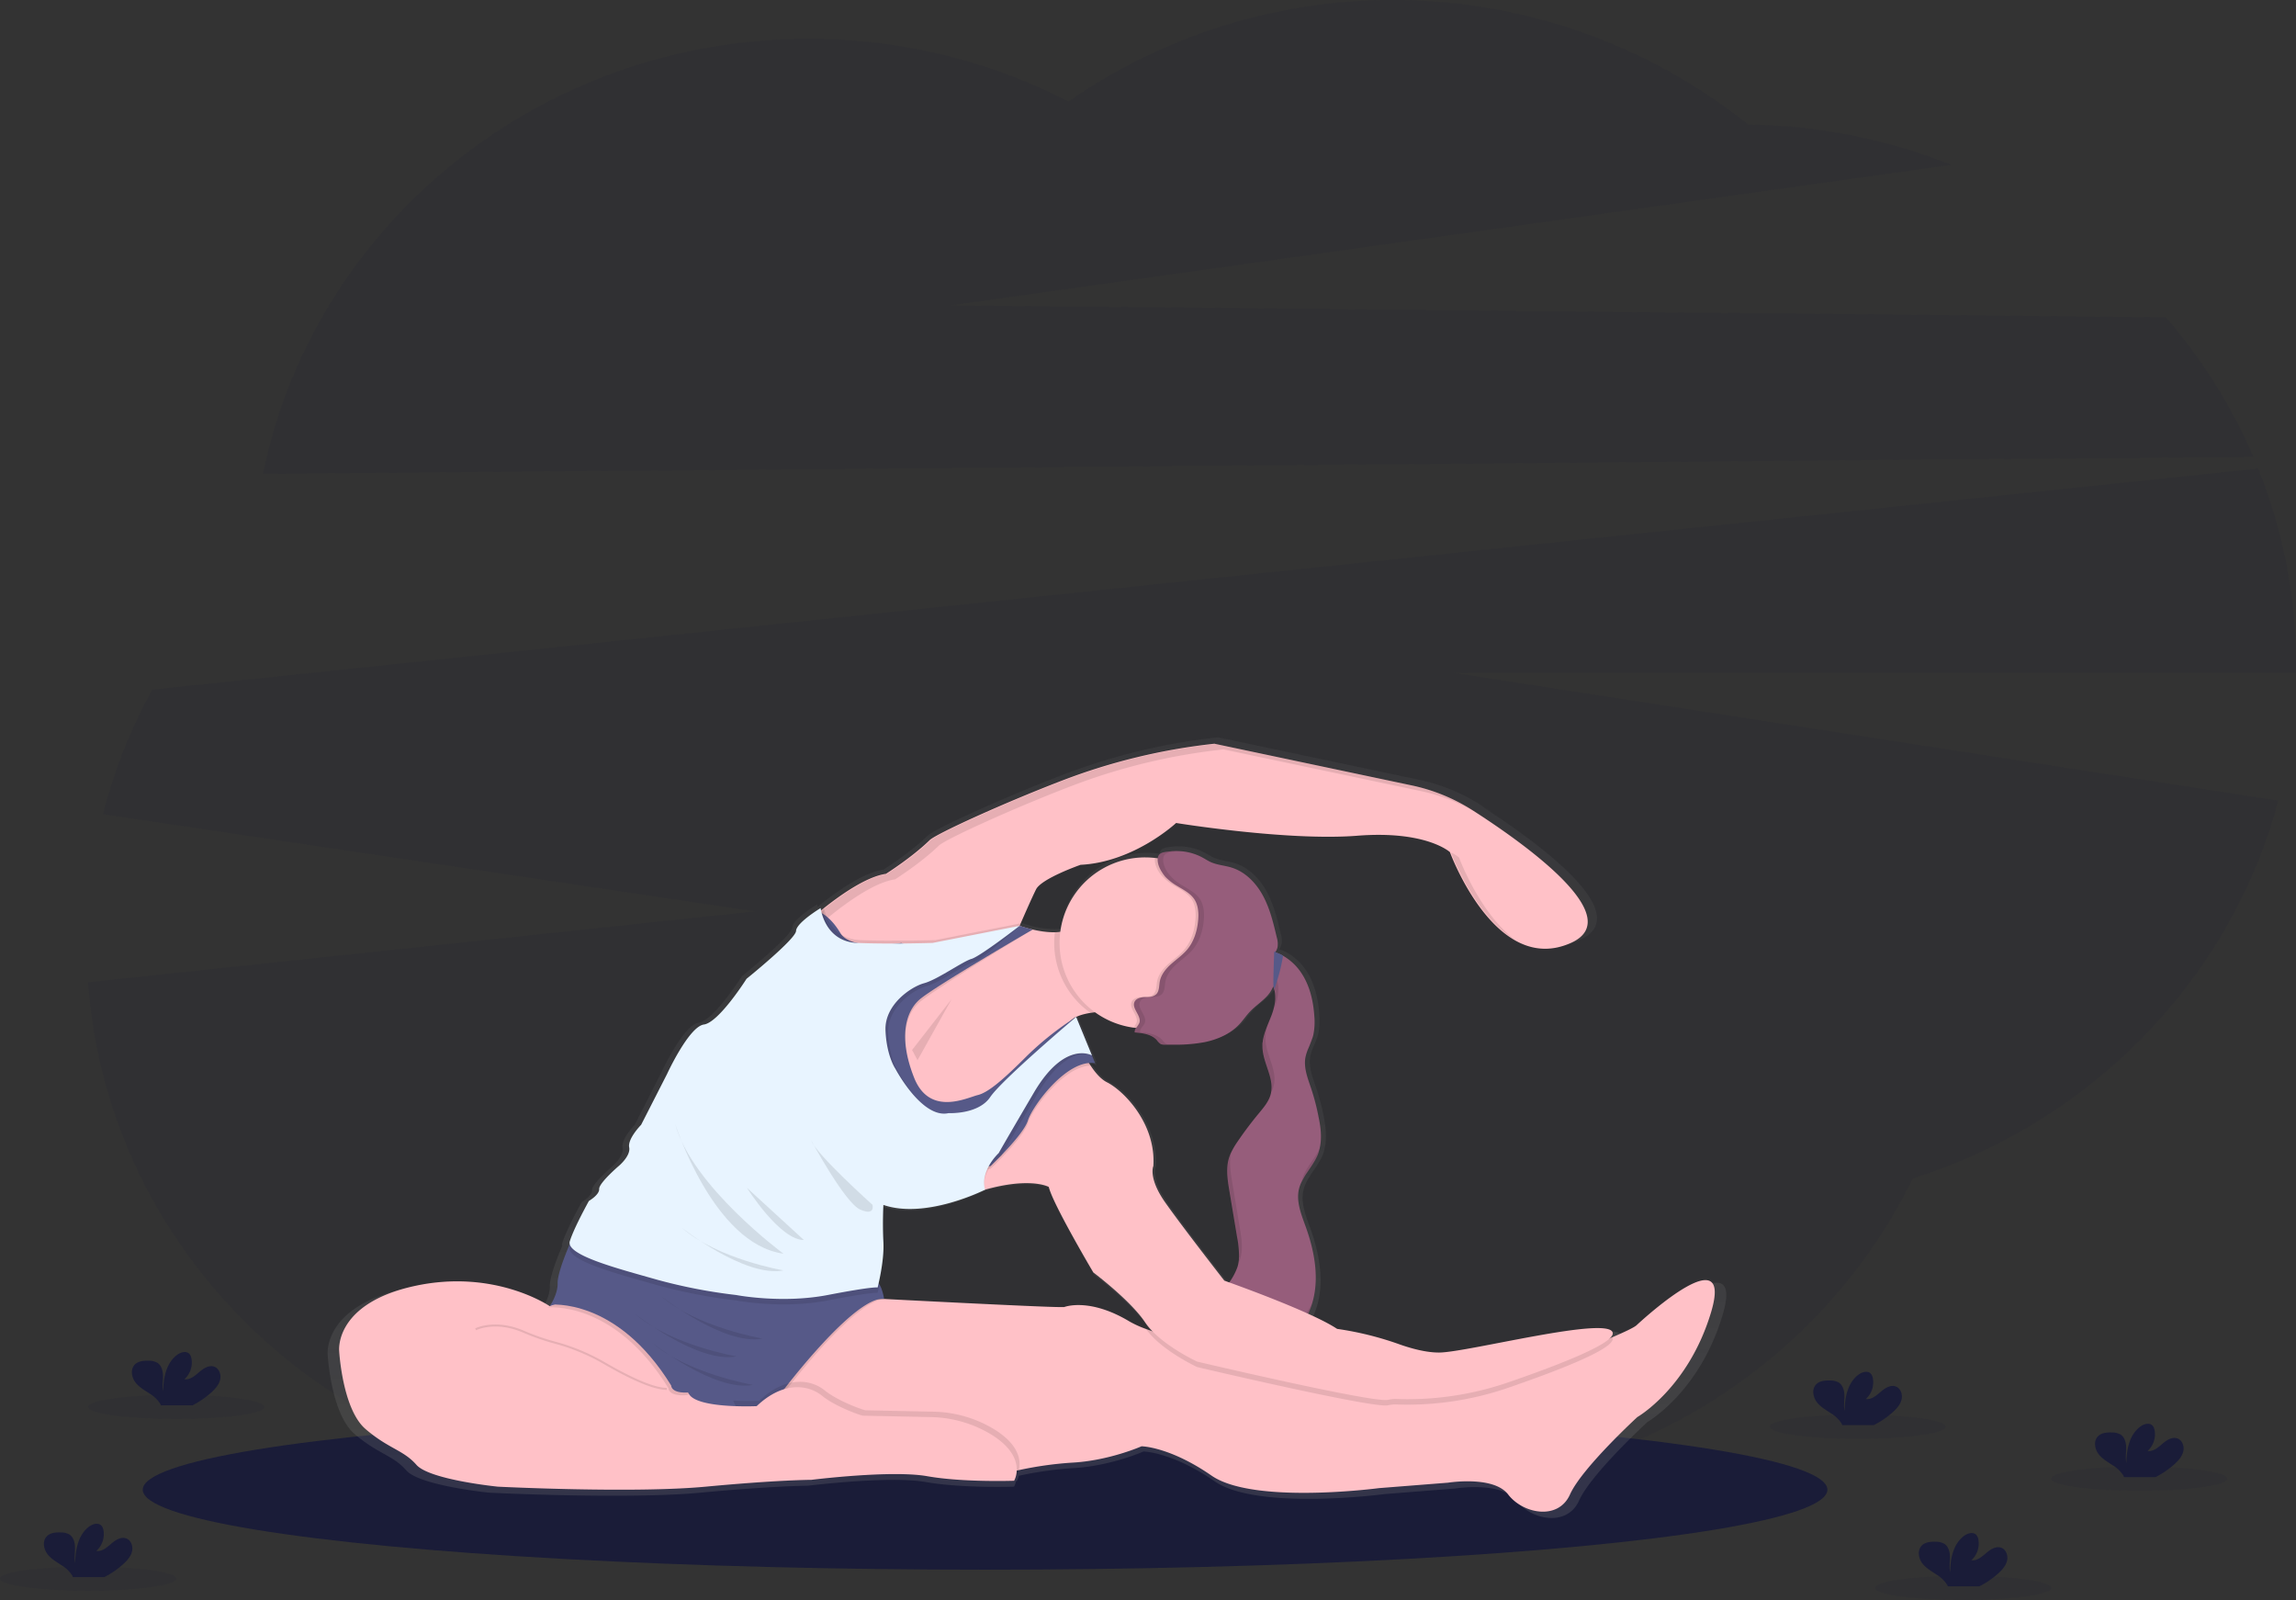 <svg data-name="Layer 1" xmlns="http://www.w3.org/2000/svg" width="1134.12" height="790.27"><rect width="100%" height="100%" fill="#333333" stroke="none"/><defs><linearGradient id="a" x1="540.2" y1="804.61" x2="540.2" y2="419.09" gradientUnits="userSpaceOnUse"><stop offset="0" stop-color="gray" stop-opacity=".25"/><stop offset=".54" stop-color="gray" stop-opacity=".12"/><stop offset="1" stop-color="gray" stop-opacity=".1"/></linearGradient></defs><path d="M1113.06 225.65a265.71 265.71 0 0 0-43.26-68.93l-600.18-5.91 494.15-69.4a280.38 280.38 0 0 0-100.26-19.89 281 281 0 0 0-335.72-11.38A279.82 279.82 0 0 0 399.32 19.2c-133.35 0-244.47 92.36-269.4 214.84zm21.06 102.72a259.42 259.42 0 0 0-18.7-96.94L75.23 340.61a261.06 261.06 0 0 0-24.36 61.53l322.11 48-329.46 35c9.91 138.65 128.78 248.14 274 248.14 73.09 0 139.5-27.75 188.72-73 49.36 46.1 116.41 74.45 190.29 74.45 109.62 0 204.22-62.41 248.28-152.65 88.39-28 157-98.49 180.55-186.61l-407.37-63.13h416.07c0-1.32.06-2.64.06-3.97z" fill="#1a1c38" opacity=".1"/><ellipse cx="486.58" cy="735.78" rx="416.07" ry="39.5" fill="#1a1c38"/><path d="M846.28 711c-1.25 1.14-5.88 3.35-12.12 6l-1.14.48a3.68 3.68 0 0 0 1.37-2.37c0-9.6-73.09 9.59-87.25 9.59-6.49 0-13.66-1.92-19.51-4a161.74 161.74 0 0 0-31.63-7.85 111.15 111.15 0 0 0-14.54-7.59v-.07c.29-.57.56-1.15.79-1.73 0-.09.07-.19.11-.29l.36-.92c.11-.3.22-.6.31-.9 4.29-12.65 1.8-26.82-2.74-39.49-2.25-6.25-5-12.87-3.45-19.32a18.13 18.13 0 0 1 1.24-3.47c.23-.48.48-1 .74-1.42.12-.23.26-.47.4-.7.36-.61.73-1.22 1.12-1.82.26-.39.52-.79.79-1.18.73-1.07 1.48-2.15 2.19-3.24l.09-.13c.24-.36.47-.73.69-1.1s.36-.58.53-.87l.25-.44a1.42 1.42 0 0 0 .12-.17c.11-.21.24-.44.35-.66l.13-.26a18.38 18.38 0 0 0 .78-1.69c.1-.27.21-.53.29-.79s.07-.25.11-.37c.1-.32.2-.63.29-1l.06-.23.06-.24c.05-.2.11-.4.15-.6a.59.59 0 0 1 0 .08c1.19-5 .64-10.49-.34-15.65A110.07 110.07 0 0 0 683 592c-1.69-5-3.77-10.26-2.81-15.48a22.78 22.78 0 0 1 1.48-4.57c.43-1 .88-2 1.29-3.06.24-.6.46-1.21.67-1.82l.18-.55c.1-.3.17-.6.25-.9l.06-.28v-.14a32.1 32.1 0 0 0 .48-9.59c-.52-7.53-2.3-15.13-6.47-21.41a27.58 27.58 0 0 0-9.37-8.79 20.8 20.8 0 0 0-3.91-1.69c.11-.2.24-.39.35-.58a7.46 7.46 0 0 0 .79-2 11.27 11.27 0 0 0-.38-4.95c-1.67-7.07-3.39-14.26-6.81-20.67s-8.83-12.11-15.78-14.29c-3.47-1.1-7.22-1.29-10.55-2.79-1.41-.64-2.72-1.5-4.09-2.24a27 27 0 0 0-12-3.29c-.82-.05-1.62 0-2.43 0h-.51c-.66 0-1.31.11-2 .19-.83.11-1.67.2-2.45.35-1.52.3-2.79.89-3.19 2.62v.11c0 .04 0 .24-.07.36-.44-.07-.89-.14-1.34-.19a44.52 44.52 0 0 0-4.92-.27 42.94 42.94 0 0 0-42.47 37.4 22.84 22.84 0 0 1-2.78.22 46 46 0 0 1-11.22-1.39l-6.42-1.84s.06-.16.2-.48l1.17-.89-.87.17c1.44-3.31 5.48-12.61 7.72-17.07 2.74-5.48 22.38-12.33 22.38-12.33 27-1.37 48-21 48-21S671.3 468 706 465.23s46.59 8.23 46.59 8.23 22.85 62.59 60.77 45.6c28.53-12.77-22.37-49.23-49.3-66.49 1.55.87 3.08 1.77 4.58 2.73s3.23 2.08 4.94 3.2c-3.2-2.15-6.25-4.15-9.05-5.94A92 92 0 0 0 733.91 440l-99.12-20.93h-.49a304.74 304.74 0 0 0-76.16 18.39c-29.39 11.25-63.57 26.84-66.83 30-8.8 8.6-21.93 16.9-21.93 16.9-9.68 1.39-22.5 10.35-31.15 17.22l-1.42 1.13c-.16-.76-.21-1.22-.21-1.22s-12.17 7.37-12.34 11.48-24.84 24-24.84 24S385.54 558.94 378 560s-18.51 24.84-18.51 24.84l-13 25.53s-6.85 7-6 11.31-5.31 9.42-5.31 9.42-9.94 8.56-9.77 11.48-5.14 6-5.14 6-7.36 13.19-9.59 20.22a2.73 2.73 0 0 0 0 1.65l-.13.06s-6.21 14-6 19.53c.12 4.2-2.25 8.69-3.37 10.57l-.46.17h.37c-.28.47-.47.75-.48.77s-27.64-19-68.07-10.11S194.81 724 194.81 724s1.6 29.12 13.25 39.11 19 10.45 25.58 18 40.89 11 40.89 11 67.84 3.42 104.39 0 53.08-3.43 53.08-3.43 40.15-5 58.19-1.83 43.63 2.29 43.63 2.29a10.39 10.39 0 0 0 1-2.74h.37a10.24 10.24 0 0 0 1-2.64 182 182 0 0 1 26.39-3.76c18.72-.91 35.16-8.22 35.16-8.22s14.07.12 35.19 14.73 84.07 6.28 84.07 6.28l34.73-2.74s22.83-3.66 30.15 5.94 25.12 13.25 31.06 0 33.81-38.83 33.81-38.83 25.59-14.63 37-52.53-32.46 1.82-37.47 6.37zM646.81 559.9c1.93-2.06 3.51-4.44 5.45-6.5 2.62-2.77 5.88-4.88 8.47-7.67a16 16 0 0 0 3.2-5l.06.11.54 1.43c.07.23.12.45.18.68s.12.53.17.8.06.3.08.45c.06.41.1.83.12 1.25v2.01q0 .62-.12 1.23c0 .25-.07.5-.11.75s-.07.43-.11.64-.07.4-.12.6v.06c-.1.44-.2.88-.31 1.32a30.34 30.34 0 0 1-1.11 3.46c-.75 2-1.63 4-2.4 6-.21.54-.41 1.09-.6 1.63-.08.24-.16.47-.25.71s-.17.55-.26.82v.12a27.4 27.4 0 0 0-.73 3 1.85 1.85 0 0 0 0 .23v.22l-.09.68v.49c0 .39 0 .77-.07 1.16v.58c0 .47 0 .94.07 1.4 0 .18 0 .37.07.55s0 .44.07.66a.36.36 0 0 1 0 .1c0 .21.07.41.11.61s.11.59.17.89l.09.38c0 .2.08.41.14.61s.07.28.11.42 0 .21.08.31l.15.54c0 .15.09.3.13.44l.3 1c.1.29.19.58.28.87 1.51 4.64 3.32 9.22 2.59 13.84a10.83 10.83 0 0 1-.21 1.11c-.95 3.81-3.64 6.89-6.14 9.91a171 171 0 0 0-10.38 13.77 39.26 39.26 0 0 0-3.52 5.95c-.24.53-.46 1.07-.66 1.61l-.25.67c-1.72 5.4-.8 11.26.13 16.85l3.82 22.94c.12.71.24 1.42.35 2.14l.12.79.09.62c.14 1 .26 2.06.34 3.09v.31c0 .42 0 .83.06 1.25v2c0 .52 0 1-.11 1.55v.12c-.06.53-.14 1.06-.24 1.58a14.78 14.78 0 0 1-.48 1.85 30.66 30.66 0 0 1-4.07 7.63l-2.51-.9s-21-27-29.69-39.29-5.94-18.27-5.94-18.27c1.37-21.47-15.08-37.92-23.3-42-3.07-1.53-5.88-4.83-8.2-8.36a12.15 12.15 0 0 1 2.26.14l-.59-1.44c.2 0 .39 0 .59.07l-9.54-23.22a27.44 27.44 0 0 1 7.22-2.05c.76-.12 1.53-.23 2.29-.32a42.65 42.65 0 0 0 19.21 7.74c.43.06.86.08 1.29.13-.11.15-.21.31-.3.46l-.12.24a1.94 1.94 0 0 0-.13.3 2 2 0 0 0-.1.35v.22a2.09 2.09 0 0 0 0 .61c4.07.35 8.56.89 11.22 4a7.07 7.07 0 0 0 1.9 1.88 4.79 4.79 0 0 0 2.06.31h4.43a78.51 78.51 0 0 0 15.46-1.25c6.31-1.35 12.71-4.13 17.29-8.97zm-84.06-2.29a9.9 9.9 0 0 1 2.08-1.33c-.22.13-.95.59-2.08 1.33zm29.06 151.58c-20.39-12.31-32.89-7.31-32.89-7.31h-2.28c-10 0-88.18-4.08-88.18-4.08h-1.36a7.72 7.72 0 0 1 1.36 0s-.71-4.63-2.3-7.14a6.41 6.41 0 0 0-.46-.63c.93-4 2.81-13.34 2.42-20.76-.52-9.76 0-18.67 0-18.67 21.25 7.31 50.58-7.41 51-7.64 23-6.45 32-1.38 32-1.38 1.83 8.22 22.39 42.94 22.39 42.94s18.73 14.16 26 25.13a31.33 31.33 0 0 0 3.59 4.38c-1.14-.39-2.23-.78-3.26-1.17a51.43 51.43 0 0 1-8.03-3.67z" transform="translate(-32.94 -54.86)" fill="url(#a)"/><path d="M775.96 465.72c-37.3 16.71-59.77-44.85-59.77-44.85s-11.67-10.79-45.83-8.09-89.42-6.3-89.42-6.3-20.67 19.34-47.18 20.66c0 0-19.32 6.74-22 12.14-2.19 4.38-6.17 13.53-7.59 16.78a6.3 6.3 0 0 1-.29.71c-.14.31-.2.48-.2.48l-1.11.52-22.26 10.69-30.55 8.55-19.33 2.24-32.8-22.73s3.79-3.54 9.36-8c8.51-6.75 21.12-15.57 30.64-16.93 0 0 12.92-8.17 21.57-16.62 3.21-3.15 36.83-18.48 65.73-29.55a300 300 0 0 1 74.91-18.09l97.49 20.59a90.75 90.75 0 0 1 30.15 12.33c26.45 17.03 76.58 52.89 48.48 65.47z" fill="#ffc1c7"/><g opacity=".1"><path d="M402.13 459.25s3.79-3.55 9.36-8c8.51-6.75 21.12-15.57 30.64-16.93 0 0 12.92-8.17 21.57-16.62 3.21-3.16 36.83-18.48 65.73-29.55a299.56 299.56 0 0 1 74.91-18.01l97.49 20.58a90.63 90.63 0 0 1 30.14 12.34q2.33 1.49 4.86 3.15c-3.15-2.12-6.15-4.09-8.9-5.85a90.7 90.7 0 0 0-30.14-12.33l-97.49-20.59a299.89 299.89 0 0 0-74.91 18.09c-28.91 11.07-62.53 26.4-65.73 29.55-8.66 8.45-21.57 16.62-21.57 16.62-9.52 1.36-22.14 10.18-30.64 16.93-5.57 4.43-9.36 8-9.36 8l32.8 22.73h.13zm318.59-35.69a19.93 19.93 0 0 0-4-2.53c.9 2.38 12.28 31.86 31.69 43.18-17.7-13.29-27.69-40.65-27.69-40.65z"/></g><path d="M651.65 568.01a15.82 15.82 0 0 1-.45 1.53c-.08.26-.19.52-.28.77a19.19 19.19 0 0 1-.86 1.83c-.13.27-.28.54-.41.8a1.26 1.26 0 0 1-.11.17c-.14.26-.28.5-.43.74-1 1.7-2.16 3.32-3.27 5-.37.54-.74 1.09-1.09 1.65a3 3 0 0 1-.21.33c-.19.31-.39.64-.57 1s-.32.54-.46.81-.16.28-.23.42l-.43.83a17.76 17.76 0 0 0-1.19 3.25c-1.54 6.35 1.18 12.86 3.39 19 4.46 12.46 6.92 26.4 2.7 38.84-.1.29-.2.59-.31.89s-.3.79-.46 1.18c-.24.6-.51 1.19-.81 1.78-2.28 4.44-6.19 8.43-11 8-6.61-.58-9.82-8.68-15.84-11.44-5.23-2.4-11.84-.44-16.77-3.4a18.93 18.93 0 0 1 1.67-3.87c.89-1.64 2-3.21 3-4.77a30.51 30.51 0 0 0 4-7.51 16.2 16.2 0 0 0 .47-1.82.58.58 0 0 0 0-.14c.05-.31.11-.6.15-.91s.08-.59.11-.91a.81.81 0 0 0 0-.16c0-.35 0-.7.07-1.06a49.62 49.62 0 0 0-1-10.06q-1.87-11.28-3.76-22.56c-.92-5.5-1.82-11.26-.12-16.57.13-.38.27-.76.41-1.13s.31-.75.48-1.11a39.27 39.27 0 0 1 3.46-5.85q4.76-7 10.21-13.55c2.46-3 5.1-6 6-9.74a8.56 8.56 0 0 0 .22-1.1c.58-3.61-.44-7.21-1.64-10.82q-.23-.63-.42-1.26c-.42-1.24-.84-2.49-1.2-3.76-.12-.41-.23-.83-.34-1.25a25.56 25.56 0 0 1-.51-2.55 18.3 18.3 0 0 1-.22-2.56v-1.21c0-.4 0-.6.08-.91s.09-.64.14-1 .08-.48.13-.72.15-.73.25-1.08a6.28 6.28 0 0 1 .23-.85c.05-.23.12-.46.18-.68l.26-.8.41-1.16c.13-.38.28-.77.43-1.15.75-2 1.61-4 2.36-5.92a34.36 34.36 0 0 0 1.09-3.39c0-.21.11-.44.16-.66a6.58 6.58 0 0 0 .15-.67 7.34 7.34 0 0 0 .16-.84c.07-.37.14-.76.18-1.14s.08-.77.11-1.16 0-.77 0-1.15a13.15 13.15 0 0 0-.57-4 9.54 9.54 0 0 0-.58-1.54 11.76 11.76 0 0 0-.57-1c-1.28-2.08-3.27-3.67-4.43-5.84a9.06 9.06 0 0 1-1-4.31 8.24 8.24 0 0 1 .08-1.22 7.76 7.76 0 0 1 .28-1.22 3.24 3.24 0 0 1 .16-.47l.21-.48a5.45 5.45 0 0 1 .33-.58c.1-.13.19-.27.29-.39 1.06-1.34 2.76-2 5.09-1.32l.57.19a21.05 21.05 0 0 1 3.84 1.67 27.16 27.16 0 0 1 9.22 8.64c4.1 6.18 5.85 13.66 6.36 21.06a32.11 32.11 0 0 1-.47 9.44c0 .13-.07.28-.09.41-.08.3-.15.6-.25.89a55.25 55.25 0 0 1-2.1 5.34 22.73 22.73 0 0 0-1.46 4.5c-.94 5.14 1.11 10.27 2.77 15.22a108.77 108.77 0 0 1 3.74 14.37c1.16 5.37 1.72 11 .31 16.17z" fill="#965d7b"/><g opacity=".1"><path d="M646.43 517.77a54.68 54.68 0 0 0 2.11-5.36c.13-.43.25-.86.35-1.3a39 39 0 0 0-2.46 6.66zm-18.02-31.83c2.22 3.6 2 8 .9 12.23.08-.22.17-.43.25-.65 1.91-5 3-11 .2-15.62-1.29-2.08-3.29-3.68-4.44-5.84a9.18 9.18 0 0 1-1-4.63c-1.69 2.1-1.81 5.86-.3 8.68 1.1 2.16 3.1 3.75 4.39 5.83zm14.65 97.2c-.05.22-.09.44-.13.67 2.2-4.67 6.08-8.63 8-13.47a19.43 19.43 0 0 0 .95-3.13c-2.57 5.51-7.44 9.98-8.82 15.93zm5.27 59.91c-2.06 5.08-6.35 10.25-11.82 9.77-6.61-.57-9.81-8.67-15.84-11.44-5.12-2.35-11.56-.53-16.45-3.22a19.5 19.5 0 0 0-1.67 3.87c4.93 3 11.54 1 16.77 3.39 6 2.77 9.23 10.88 15.84 11.45 5.47.47 9.76-4.7 11.82-9.78a37.66 37.66 0 0 0 1.41-4.2zm-37.22-32.23c.73 4.38 1.45 8.93.59 13.24a19.28 19.28 0 0 0 .87-2.22c1.54-4.83.72-10.06-.11-15.06q-1.87-11.28-3.76-22.57c-.81-4.89-1.61-10-.58-14.77a19.85 19.85 0 0 0-.89 2.25c-1.7 5.31-.79 11.06.12 16.56q1.89 11.3 3.76 22.57zm18.06-74.55c1.93-7.74-4-15.33-4.11-23.3a20.68 20.68 0 0 1 .79-5.48 25.94 25.94 0 0 0-2.13 9.53c.07 7.6 5.48 14.85 4.31 22.23a14.32 14.32 0 0 0 1.14-2.98z"/></g><path d="M845.16 648.24c-11.23 37.29-36.4 51.67-36.4 51.67s-27.41 25.17-33.26 38.23-23.36 9.44-30.54 0-29.66-5.83-29.66-5.83L681.14 735s-61.9 8.21-82.68-6.17-34.6-14.49-34.6-14.49-16.18 7.18-34.59 8.09a177.38 177.38 0 0 0-26 3.68c-4.77 1-8.94 2-11.93 2.71s-4.77 1.24-4.77 1.24l-45.76-4.61-43.22-4.37-23.36-3.16-6.13-13.34-5.9-12.82-2-4.38 2.8-45.81h73.7s76.86 4 86.73 4h2.24s12.29-4.92 32.35 7.18a51 51 0 0 0 8 3.62c31.88 11.91 121.45 27.39 121.45 27.39l58-3.6s32.61-11.88 51-19.71c6.13-2.62 10.69-4.79 11.91-5.9 4.87-4.51 48.01-43.61 36.78-6.31z" fill="#ffc1c7"/><path d="M388.33 686.6l3.55 12.64-12.14 6.58-11.63-1.28-5.9-12.82-2-4.38 2.8-45.81h73.65c-15.37 1.38-48.33 45.07-48.33 45.07z" opacity=".1"/><path d="M386.98 686.6l3.55 12.64-12.13 6.58-30.67-3.37-16.52-13.31c-27-43.81-59.65-44-59.65-44s4.05-5.91 3.88-11.3 5.94-19.21 5.94-19.21l.58-.28c2.06-1 9.05-4.46 9.49-4.61 0 0 138.67 22.41 141.37 23.26a3.17 3.17 0 0 1 1.61 1.49c1.57 2.46 2.27 7 2.27 7-14.64-1.35-49.72 45.11-49.72 45.11z" fill="#565988"/><path d="M550.84 499.5a72.65 72.65 0 0 0-12.18.77c-6.71 1.09-13.14 3.64-10.29 9.57 5.39 11.23-28.76 31-28.76 31l-47.64 30.56-29.66-44.94 15.29-36.4 42.68-21.57 23.38-11.22s9.26 3.37 17.4 3.18c3.76-.08 7.29-.92 9.56-3.18 7.18-7.19 20.22 42.23 20.22 42.23z" fill="#ffc1c7"/><path d="M550.84 499.5a72.65 72.65 0 0 0-12.18.77 42.14 42.14 0 0 1-17.92-34.55 41.66 41.66 0 0 1 .32-5.27c3.76-.08 7.29-.92 9.56-3.18 7.18-7.19 20.22 42.23 20.22 42.23z" opacity=".1"/><path d="M607.9 465.72a42.24 42.24 0 0 1-42.23 42.25 41.74 41.74 0 0 1-5.85-.41 42.24 42.24 0 0 1 5.85-84.08 45.73 45.73 0 0 1 4.84.27 42.26 42.26 0 0 1 37.39 41.97z" fill="#ffc1c7"/><path d="M796.63 661.27c0 5.36-28.49 16.25-53.06 24.65a153 153 0 0 1-53.51 7.77 15.67 15.67 0 0 0-4.37.39c-6.74 1.79-94.36-18.88-94.36-18.88s-17.89-8.3-25.29-18.85c31.88 11.91 121.45 27.39 121.45 27.39l58-3.6s32.61-11.88 51-19.71a1.58 1.58 0 0 1 .14.84z" opacity=".1"/><path d="M532.41 513.98s6.29 16.53 14.38 20.57 24.26 20.22 22.92 41.34c0 0-2.7 5.85 5.84 18s29.21 38.64 29.21 38.64 42.23 14.83 55.71 23.82h.05a157.88 157.88 0 0 1 31.09 7.75c5.76 2 12.81 3.93 19.19 3.93 13.93 0 85.83-18.87 85.83-9.44 0 5.37-28.49 16.26-53.07 24.66a153.14 153.14 0 0 1-53.5 7.74 16.05 16.05 0 0 0-4.37.39c-6.74 1.79-94.37-18.88-94.37-18.88s-18.47-8.53-25.66-19.36-25.6-24.67-25.6-24.67-20.22-34.15-22-42.24c0 0-10.33-5.84-37.3 3.14s-5.87-20.23-5.87-20.23l30.11-35z" fill="#ffc1c7"/><path d="M540.95 526.47l-9.39-22.84a149.51 149.51 0 0 0-24.31 19.24c-11.24 11.23-18.88 18-24.27 19.32s-23.81 10.7-31.45-8.58-4.5-32.31 2.69-38.6 55.84-35.87 55.84-35.87l-6.39-.49s-44.48 15.57-58.41 8.46c0 0-24.72 4.13-30.11-4.86s-10.48-10.41-10.48-10.41l-32.66 44.11 11.69 97.51h30.1l32.35-12.58 43.14-3.6s16.18-15.28 18.43-22.47 19.34-30.59 33.23-28.34z" opacity=".1"/><path d="M540.95 525.14l-9.39-22.84a149.51 149.51 0 0 0-24.31 19.24c-11.24 11.24-18.88 18-24.27 19.32s-23.81 10.7-31.45-8.58-4.5-32.31 2.69-38.6 55.84-34.54 55.84-34.54l-6.39-1.83s-44.48 15.56-58.41 8.45c0 0-24.72 4.13-30.11-4.86s-10.48-10.41-10.48-10.41l-32.66 44.11 11.69 97.51h30.1l32.35-12.58 43.14-3.6s16.18-15.27 18.43-22.46 19.34-30.6 33.23-28.33z" fill="#565988"/><path d="M434.43 634.51c-.52 2.48-.94 4.07-.94 4.07s-1.85-.68-24.59 3.71-45.33 0-45.33 0a261.25 261.25 0 0 1-39.1-7.59c-19.54-5.56-45.16-12.14-43-19 .14-.4.28-.85.45-1.29 2.06-1 9.05-4.46 9.49-4.61 0 0 138.67 22.41 141.37 23.26a3.17 3.17 0 0 1 1.65 1.45z" opacity=".1"/><path d="M531.56 503.63l7.8 17.63s-12-6.37-27.34 19.75-17.36 29.83-17.36 29.83-10.78 7.36-8.08 16.74c0 0-31.94 11-53 3.73 0 0-4.72 14.24-4.21 23.85a137.57 137.57 0 0 1 .08 15.41s6-4.55-16.76-.16-45.33 3.11-45.33 3.11a333 333 0 0 1-36.82-8.17c-19.55-5.56-49.88-4.13-47.69-11s9.44-19.88 9.44-19.88 5.22-3 5-5.9 9.61-11.29 9.61-11.29 6.06-5.05 5.22-9.27 5.9-11.12 5.9-11.12l12.81-25.1s10.78-23.43 18.2-24.44 21.06-22.58 21.06-22.58 24.26-19.54 24.43-23.59 12.13-11.29 12.13-11.29 1.93 16.54 18 17.22 37.3 0 37.3 0l41.69-9.8s-18.26 16.51-22.48 17.69-16.9 10.28-23.36 12-19.59 10.54-19.08 23.14 4.89 19 4.89 19 13.14 25 26.28 22c0 0 14.68.79 20.56-7.92s41.11-39.59 41.11-39.59z" opacity=".1"/><path d="M505 455.92l-1.14.87-1.31 1-22.26 10.69-30.55 8.55-19.33 2.24-32.8-22.73s3.79-3.54 9.36-8c.9 4 4.57 15.24 17.71 15.79 16.05.69 37.3 0 37.3 0l42.18-8.29z" opacity=".1"/><path d="M531.56 502.28l7.8 19s-13.35-7.71-28.69 18.41-17.35 29.82-17.35 29.82-9.44 8.71-6.74 18.09c0 0-29.16 14.77-50.22 7.52 0 0-.5 8.77 0 18.37s-2.86 22.41-2.86 22.41-1.86-.67-24.61 3.71-45.32 0-45.32 0a260.48 260.48 0 0 1-39.1-7.58c-19.54-5.56-45.16-12.14-43-19s9.44-19.89 9.44-19.89 5.22-3 5.06-5.9 9.6-11.29 9.6-11.29 6.07-5 5.22-9.26 5.9-11.13 5.9-11.13l12.81-25.1s10.78-23.43 18.2-24.44 21.06-22.58 21.06-22.58 24.3-19.6 24.46-23.65 12.14-11.29 12.14-11.29 1.92 16.54 18 17.22 37.31 0 37.31 0l43-8.45s-19.6 15.16-23.81 16.34-16.91 10.28-23.37 12-19.6 10.62-19.1 23.26 4.89 19 4.89 19 13.14 24.94 26.29 21.91c0 0 14.67.78 20.55-7.92s42.44-39.58 42.44-39.58z" fill="#e8f4ff"/><path d="M400.81 563.42s16.51 30.67 24.09 34 6.07-2.36 6.07-2.36-27.8-24.92-30.16-31.64zm-31.85 23.26s16.18 25.78 28.14 25.78zm-35.56-31.85s18.88 59.65 53.59 64.37c0 0-45.33-33.36-53.59-64.37zm3.37 51.56s31.18 24.77 50.22 21.07c0 0-32.52-5.56-50.22-21.07zm-23.14 42.5s31.17 24.77 50.22 21.06c0 0-32.53-5.56-50.22-21.06zm8.15 14.06s31.17 24.77 50.21 21.07c0 0-32.52-5.56-50.21-21.07zm4.71-22.81s31.17 24.74 50.21 21c0 0-32.52-5.53-50.21-21z" opacity=".1"/><path opacity=".1" d="M470.06 493.49L450.52 518.6 453.21 523.65 470.06 493.49z"/><path d="M607.9 465.72a42.24 42.24 0 0 1-42.23 42.25 41.74 41.74 0 0 1-5.85-.41 10.23 10.23 0 0 0 1.55-2.36c1.25-3.49-4-7.13-2.35-10.47.85-1.78 3.14-2.23 5.11-2.28s4.16 0 5.59-1.36c1.65-1.59 1.42-4.21 1.84-6.46.66-3.42 3.06-6.27 5.67-8.6s5.53-4.34 7.78-7c3.45-4.1 5.07-9.46 5.5-14.8.28-3.45 0-7.12-1.82-10-2-3.09-5.43-4.83-8.57-6.73a23.5 23.5 0 0 1-7.46-6.51c-1.28-1.88-2.56-4.81-2.15-7.19a42.26 42.26 0 0 1 37.39 41.92z" opacity=".1"/><path d="M631.06 467.79a7.47 7.47 0 0 1-.79 2c-.1.18-.22.37-.33.56l-.61.93a9 9 0 0 0-1.85 4.15c-.12 1.85.89 3.54 1.55 5.3l.11.31a7.32 7.32 0 0 1 .23.76 8.72 8.72 0 0 1-.39 5.22 15.67 15.67 0 0 1-3.15 5c-2.55 2.75-5.76 4.83-8.33 7.55-1.92 2-3.47 4.37-5.37 6.39-4.5 4.76-10.8 7.49-17.21 8.79a78.33 78.33 0 0 1-15.21 1.23h-4.35a4.78 4.78 0 0 1-2-.31 7 7 0 0 1-1.87-1.85c-2.62-3-7-3.57-11-3.91a2.8 2.8 0 0 1 .66-2.13 12.31 12.31 0 0 0 1.64-2.51c1.26-3.5-4-7.13-2.34-10.49a2.86 2.86 0 0 1 .62-.84 3.48 3.48 0 0 1 .55-.45 7.81 7.81 0 0 1 3.94-1c.74 0 1.51 0 2.26-.09a5.34 5.34 0 0 0 3.24-1.26c1.65-1.57 1.42-4.2 1.84-6.44.66-3.44 3.06-6.28 5.67-8.6s5.53-4.34 7.78-7c3.45-4.09 5.07-9.47 5.5-14.79.28-3.45 0-7.13-1.82-10-1.74-2.7-4.6-4.37-7.39-6l-1.18-.7a27.71 27.71 0 0 1-5.91-4.57 18.3 18.3 0 0 1-1.49-2.1c-1.25-1.84-2.49-4.67-2.18-7a2.46 2.46 0 0 1 .08-.46c.59-2.57 3.13-2.6 5.54-2.92.65-.08 1.29-.15 1.94-.19a25.15 25.15 0 0 1 2.88 0 26.67 26.67 0 0 1 11.74 3.22c1.34.73 2.62 1.58 4 2.21 3.28 1.47 7 1.66 10.38 2.74 6.84 2.14 12.15 7.74 15.52 14.06s5.05 13.37 6.7 20.33a11.17 11.17 0 0 1 .4 4.86z" fill="#965d7b"/><path d="M503.28 726.07a9.88 9.88 0 0 1-1 2.6s-4.46.16-11 .11c-8.93-.07-21.69-.53-32-2.35a104.26 104.26 0 0 0-18.57-1l-43.22-4.37-23.36-3.16-12-26.16c6.94.38 12.92.11 12.92.11 13.27-12.58 25.62-10.56 32.36-5.1s19.33 9.81 20.22 9.81c.6 0 20.47.42 33.25.68a59.94 59.94 0 0 1 28.26 7.56c14.92 8.34 15.14 17.06 14.14 21.27z" opacity=".1"/><path d="M281.37 641.54l-9.81 3.6s-27.18-18.7-66.95-9.94-37.07 32.13-37.07 32.13 1.57 28.64 13 38.47 18.65 10.28 25.16 17.7 40.22 10.78 40.22 10.78 66.73 3.37 102.68 0 52.18-3.37 52.18-3.37 39.48-4.94 57.23-1.8 42.92 2.25 42.92 2.25 7.42-12.28-13.09-23.89a59.79 59.79 0 0 0-28.26-7.56c-12.77-.27-32.64-.68-33.25-.68-.9 0-13.48-4.35-20.22-9.81s-19.09-7.49-32.35 5.09c0 0-29.43 1.35-33.48-6.06s-24.94-30.67-24.94-30.67z" fill="#ffc1c7"/><path d="M330.2 685.68s-.22 4.07 8.88 3.4c8.42-.63-24.94-30.67-24.94-30.67l-34-16.25-9.81 3.61s32.91-3.9 59.87 39.91z" opacity=".1"/><path d="M331.55 684.33s-.22 4.07 8.88 3.4c8.42-.62-24.94-30.67-24.94-30.67l-34-16.25-9.82 3.61s32.92-3.9 59.88 39.91z" fill="#565988"/><path d="M234.94 656.55s9.66-4.94 23.82 1.24a114 114 0 0 0 15.58 5.41 100.12 100.12 0 0 1 24.34 10.17c9.86 5.73 23.24 12.61 30.68 12.61" fill="none" stroke="#000" stroke-miterlimit="10" opacity=".1"/><path d="M578.06 515.9a4.59 4.59 0 0 1-2-.31 6.72 6.72 0 0 1-1.87-1.85c-2.62-3-7.05-3.57-11-3.9-.32-1.74 1.69-3 2.29-4.64 1.27-3.5-4-7.13-2.34-10.48.86-1.77 3.15-2.22 5.12-2.27s4.16 0 5.58-1.37c1.65-1.58 1.42-4.21 1.85-6.45.65-3.43 3.05-6.28 5.66-8.6s5.54-4.34 7.79-7c3.44-4.09 5.06-9.46 5.5-14.79.28-3.46 0-7.13-1.83-10.05-2-3.08-5.43-4.82-8.57-6.73a23.5 23.5 0 0 1-7.46-6.51c-1.32-1.94-2.66-5-2.1-7.45s3.14-2.6 5.55-2.92c.71-.1 1.41-.16 2.13-.2a27.86 27.86 0 0 0-4.83.2c-2.41.32-5 .35-5.55 2.92s.78 5.51 2.11 7.45a23.5 23.5 0 0 0 7.46 6.51c3.05 1.89 6.51 3.68 8.51 6.68 1.87 2.92 2.11 6.59 1.83 10.05-.44 5.33-2 10.7-5.5 14.79-2.25 2.68-5.17 4.69-7.78 7s-5 5.17-5.67 8.6c-.43 2.24-.2 4.87-1.84 6.45-1.42 1.36-3.62 1.32-5.59 1.37s-4.26.5-5.12 2.27c-1.62 3.35 3.61 7 2.35 10.48-.61 1.66-2.61 2.9-2.3 4.64 4 .33 8.42.87 11 3.9a6.46 6.46 0 0 0 1.87 1.85 4.52 4.52 0 0 0 2 .31h4.37z" opacity=".1"/><path d="M629.55 488.53c.4-1.28.85-2.71 1.29-4.23a81.92 81.92 0 0 0 2.93-12.31 21.05 21.05 0 0 0-3.84-1.67c.11-.19.23-.38.33-.56l-.9.37v1.12c-.07 1.9-.21 5.92-.3 9.45v.16c-.07 2.79-.11 5.26 0 6.14z" fill="#565988"/><ellipse cx="917.6" cy="704.66" rx="43.52" ry="5.98" fill="#1a1c38" opacity=".1"/><path d="M935.25 697.21c1.83-1.7 3.54-3.7 4.07-6.14s-.52-5.37-2.85-6.26c-2.61-1-5.4.82-7.51 2.64s-4.54 3.92-7.31 3.53a11.12 11.12 0 0 0 3.41-10.41 4.29 4.29 0 0 0-1-2.12c-1.45-1.55-4.08-.88-5.81.34-5.52 3.88-7.06 11.38-7.09 18.13-.56-2.44-.09-5-.1-7.47s-.7-5.27-2.81-6.61a8.48 8.48 0 0 0-4.28-1c-2.48-.09-5.24.15-6.94 2-2.1 2.25-1.56 6 .28 8.52s4.61 4 7.18 5.75a16 16 0 0 1 5.13 4.9 5.31 5.31 0 0 1 .38.87h15.56a43.06 43.06 0 0 0 9.69-6.67z" fill="#1a1c38"/><ellipse cx="1056.75" cy="730.33" rx="43.52" ry="5.98" fill="#1a1c38" opacity=".1"/><path d="M1074.4 722.88c1.83-1.7 3.54-3.7 4.07-6.14s-.52-5.37-2.85-6.26c-2.61-1-5.4.81-7.51 2.64s-4.54 3.92-7.31 3.53a11.13 11.13 0 0 0 3.44-10.42 4.3 4.3 0 0 0-1-2.11c-1.45-1.55-4.08-.89-5.81.34-5.52 3.88-7.06 11.38-7.09 18.12-.56-2.43-.09-5-.1-7.46s-.7-5.27-2.81-6.61a8.46 8.46 0 0 0-4.28-1c-2.48-.09-5.24.16-6.94 2-2.1 2.25-1.56 6 .28 8.52s4.61 4 7.18 5.75a15.91 15.91 0 0 1 5.13 4.9 4.57 4.57 0 0 1 .38.87h15.56a43.4 43.4 0 0 0 9.66-6.67z" fill="#1a1c38"/><ellipse cx="969.7" cy="784.3" rx="43.52" ry="5.98" fill="#1a1c38" opacity=".1"/><path d="M987.35 776.85c1.83-1.7 3.54-3.7 4.07-6.14s-.51-5.36-2.84-6.25c-2.62-1-5.41.81-7.52 2.63s-4.54 3.92-7.31 3.53a11.12 11.12 0 0 0 3.44-10.41 4.29 4.29 0 0 0-1-2.12c-1.45-1.55-4.07-.88-5.81.34-5.52 3.88-7.06 11.38-7.09 18.13-.56-2.44-.09-5-.1-7.47s-.7-5.27-2.81-6.61a8.44 8.44 0 0 0-4.27-1c-2.49-.09-5.25.16-6.94 2-2.11 2.26-1.56 6 .27 8.52s4.62 4 7.18 5.75a15.92 15.92 0 0 1 5.13 4.9 4 4 0 0 1 .38.87h15.56a43.06 43.06 0 0 0 9.66-6.67z" fill="#1a1c38"/><ellipse cx="87.05" cy="694.9" rx="43.52" ry="5.98" fill="#1a1c38" opacity=".1"/><path d="M104.69 687.45c1.83-1.7 3.55-3.7 4.07-6.14s-.51-5.37-2.84-6.26c-2.61-1-5.4.81-7.52 2.64s-4.54 3.92-7.31 3.53a11.11 11.11 0 0 0 3.44-10.42 4.37 4.37 0 0 0-1-2.11c-1.45-1.55-4.08-.89-5.82.34-5.52 3.88-7.06 11.38-7.09 18.12-.55-2.43-.08-5-.1-7.46s-.7-5.27-2.8-6.61a8.48 8.48 0 0 0-4.28-1c-2.48-.09-5.25.16-6.94 2-2.11 2.25-1.56 6 .27 8.52s4.62 4 7.19 5.75a15.91 15.91 0 0 1 5.13 4.9 5.31 5.31 0 0 1 .38.87h15.59a43.4 43.4 0 0 0 9.63-6.67z" fill="#1a1c38"/><ellipse cx="43.52" cy="779.71" rx="43.52" ry="5.98" fill="#1a1c38" opacity=".1"/><path d="M61.17 772.26c1.83-1.7 3.54-3.7 4.07-6.14s-.51-5.37-2.84-6.26c-2.62-1-5.41.81-7.52 2.64s-4.54 3.92-7.31 3.53a11.13 11.13 0 0 0 3.49-10.42 4.3 4.3 0 0 0-1-2.11c-1.45-1.55-4.07-.89-5.81.34-5.52 3.88-7.06 11.38-7.09 18.13-.56-2.44-.09-5-.1-7.47s-.7-5.27-2.81-6.61a8.34 8.34 0 0 0-4.27-1c-2.49-.1-5.25.15-6.94 2-2.11 2.25-1.56 6 .27 8.52s4.62 4 7.18 5.75a15.81 15.81 0 0 1 5.13 4.9 4 4 0 0 1 .38.87h15.55a43.4 43.4 0 0 0 9.62-6.67z" fill="#1a1c38"/></svg>